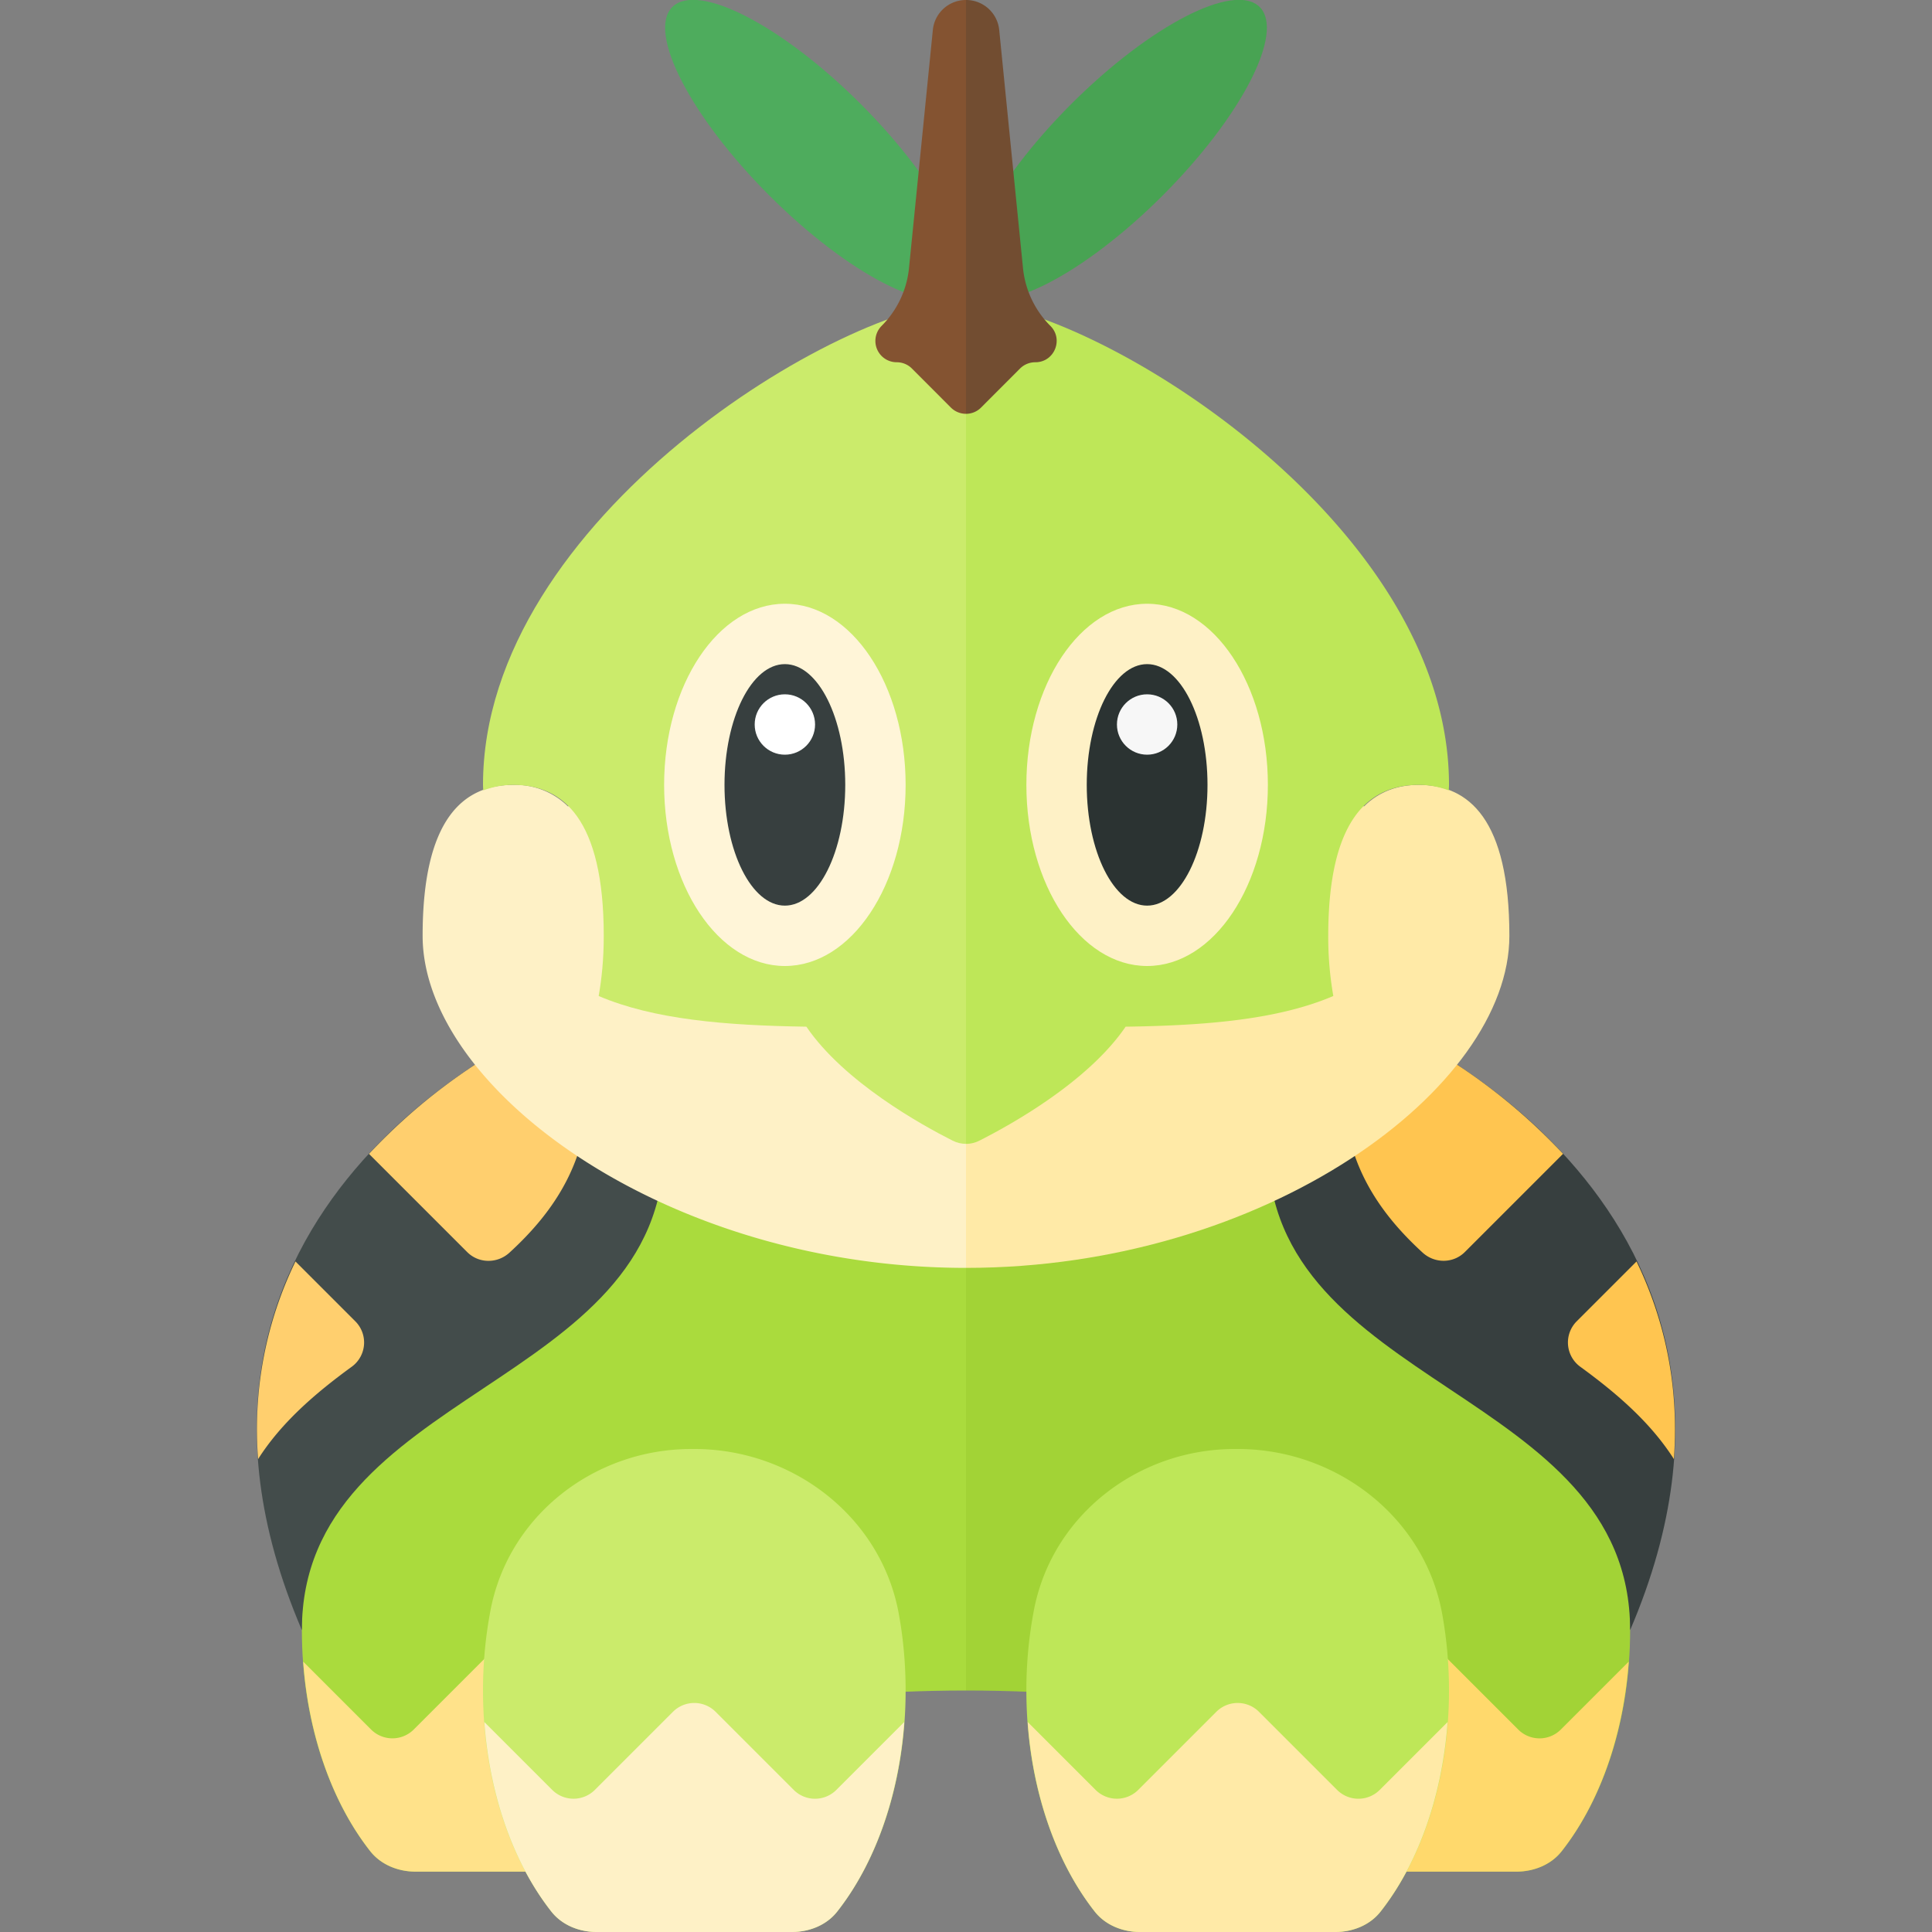 <svg xmlns="http://www.w3.org/2000/svg" width="32" height="32"><rect width="100%" height="100%" fill="#808080" stroke="none"/><path fill="#AADB3D" d="M16 17C7 17 5 23.686 5 27c0 1.469.44 2.783 1.133 3.663.178.225.464.337.75.337h3.684c.632-.629 1.103-1.587 1.312-2.709C13.153 28.134 14.542 28 16 28V17z"/><path fill="#434C4B" d="M5 27c0-4 6-4 6-8l-2-2s-7 3-4 10z"/><path fill="#FFCF6E" d="M5.882 21.882a.496.496 0 01-.05.751c-.615.447-1.174.932-1.557 1.534a6.355 6.355 0 01.619-3.273l.988.988zm2.946-4.801a9.661 9.661 0 00-2.716 2.031l1.626 1.626c.192.192.5.193.7.01.763-.698 1.31-1.54 1.31-2.747l-.92-.92z"/><path fill="#FFE28A" d="M10.146 28.646l-1.293-1.293a.5.5 0 00-.707 0l-1.293 1.293a.5.5 0 01-.707 0l-1.124-1.124c.091 1.255.502 2.366 1.111 3.14.178.226.464.338.751.338h3.683c.772-.769 1.305-2.026 1.41-3.478l-1.124 1.124a.499.499 0 01-.707 0z"/><path fill="#A2D336" d="M16 17v11c1.458 0 2.847.134 4.12.291.209 1.122.68 2.08 1.312 2.709h3.684c.287 0 .573-.112.75-.337C26.56 29.783 27 28.469 27 27c0-3.314-2-10-11-10z"/><path fill="#FFD96C" d="M25.146 28.646l-1.293-1.293a.5.5 0 00-.707 0l-1.293 1.293a.5.5 0 01-.707 0l-1.124-1.124c.105 1.451.639 2.709 1.41 3.478h3.683c.287 0 .574-.112.751-.338.609-.774 1.02-1.885 1.111-3.14l-1.124 1.124a.499.499 0 01-.707 0z"/><path fill="#373F3F" d="M27 27c0-4-6-4-6-8l2-2s7 3 4 10z"/><path fill="#FFC550" d="M27.106 20.894c.442.917.711 2.001.619 3.273-.383-.602-.942-1.087-1.557-1.534a.497.497 0 01-.05-.751l.988-.988zM22.253 18c0 1.207.547 2.049 1.31 2.747.2.183.508.182.7-.01l1.626-1.626a9.675 9.675 0 00-2.716-2.031l-.92.92z"/><path fill="#CBEB6B" d="M11.502 24h-.052c-1.603 0-3.022 1.099-3.324 2.663A7.054 7.054 0 008 28c0 1.469.44 2.783 1.133 3.663.178.225.464.337.75.337h3.233c.287 0 .573-.112.75-.337C14.56 30.783 15 29.469 15 28c0-.443-.04-.873-.115-1.28-.295-1.599-1.757-2.72-3.383-2.72z"/><path fill="#FEF1C6" d="M13.146 29.646l-1.293-1.293a.5.5 0 00-.707 0l-1.293 1.293a.5.5 0 01-.707 0l-1.124-1.124c.091 1.255.502 2.366 1.111 3.14.178.226.464.338.751.338h3.231c.287 0 .574-.112.751-.338.609-.774 1.02-1.885 1.111-3.14l-1.124 1.124a.499.499 0 01-.707 0z"/><path fill="#BEE758" d="M20.502 24h-.052c-1.603 0-3.022 1.099-3.324 2.663A7.054 7.054 0 0017 28c0 1.469.44 2.783 1.133 3.663.178.225.464.337.75.337h3.233c.287 0 .573-.112.75-.337C23.56 30.783 24 29.469 24 28c0-.443-.04-.873-.115-1.28-.295-1.599-1.757-2.72-3.383-2.72z"/><path fill="#FFEAA7" d="M22.146 29.646l-1.293-1.293a.5.5 0 00-.707 0l-1.293 1.293a.5.5 0 01-.707 0l-1.124-1.124c.091 1.255.502 2.366 1.111 3.14.178.226.464.338.751.338h3.231c.287 0 .574-.112.751-.338.609-.774 1.02-1.885 1.111-3.14l-1.124 1.124a.499.499 0 01-.707 0z"/><ellipse transform="rotate(-45.001 13.5 2.481)" fill="#4EAC5D" cx="13.5" cy="2.481" rx="1.071" ry="3.344"/><ellipse transform="rotate(-45.001 18.5 2.481)" fill="#48A353" cx="18.5" cy="2.481" rx="3.344" ry="1.071"/><path fill="#FEF1C6" d="M9.406 13.355A1.242 1.242 0 008.5 13c-.828 0-1.5.567-1.5 2.5 0 2.525 4.029 5.5 9 5.5v-8c-2.608 0-4.95-.003-6.594.355z"/><path fill="#CBEB6B" d="M8 13c0 .032.003.059.004.091.156-.058.321-.091.496-.091.828 0 1.5.567 1.5 2.5 0 .39-.034.712-.084.997.909.388 2.092.488 3.44.508.624.916 1.908 1.628 2.423 1.888.07.035.146.053.221.053V5c-2 0-8 3.582-8 8z"/><path fill="#FFEAA7" d="M23.5 13c-.342 0-.654.106-.906.355C20.95 12.997 18.608 13 16 13v8c4.971 0 9-2.975 9-5.5 0-1.933-.672-2.5-1.5-2.5z"/><path fill="#BEE758" d="M22 15.5c0-1.933.672-2.5 1.5-2.5.175 0 .34.033.496.091.001-.032.004-.059.004-.091 0-4.418-6-8-8-8v13.946a.49.49 0 00.221-.053c.515-.26 1.799-.972 2.423-1.888 1.348-.019 2.53-.119 3.44-.508A5.67 5.67 0 0122 15.5z"/><ellipse fill="#FFF5D8" cx="13" cy="13" rx="2" ry="3"/><ellipse fill="#373F3F" cx="13" cy="13" rx="1" ry="2"/><ellipse fill="#FEF1C6" cx="19" cy="13" rx="2" ry="3"/><ellipse fill="#2B3332" cx="19" cy="13" rx="1" ry="2"/><circle fill="#FFF" cx="13" cy="12" r=".5"/><circle fill="#F7F7F7" cx="19" cy="12" r=".5"/><path fill="#845331" d="M16 0h-.002a.55.55 0 00-.547.495l-.395 3.945a1.577 1.577 0 01-.454.958.353.353 0 00.249.602h.003c.093 0 .183.037.249.103l.647.648c.07.069.16.103.25.103V0z"/><path fill="#724D31" d="M17.398 5.398a1.574 1.574 0 01-.454-.958L16.55.496A.551.551 0 0016.002 0H16v6.854a.35.35 0 00.249-.103l.647-.648a.357.357 0 01.25-.103h.003c.314 0 .471-.38.249-.602z"/></svg>